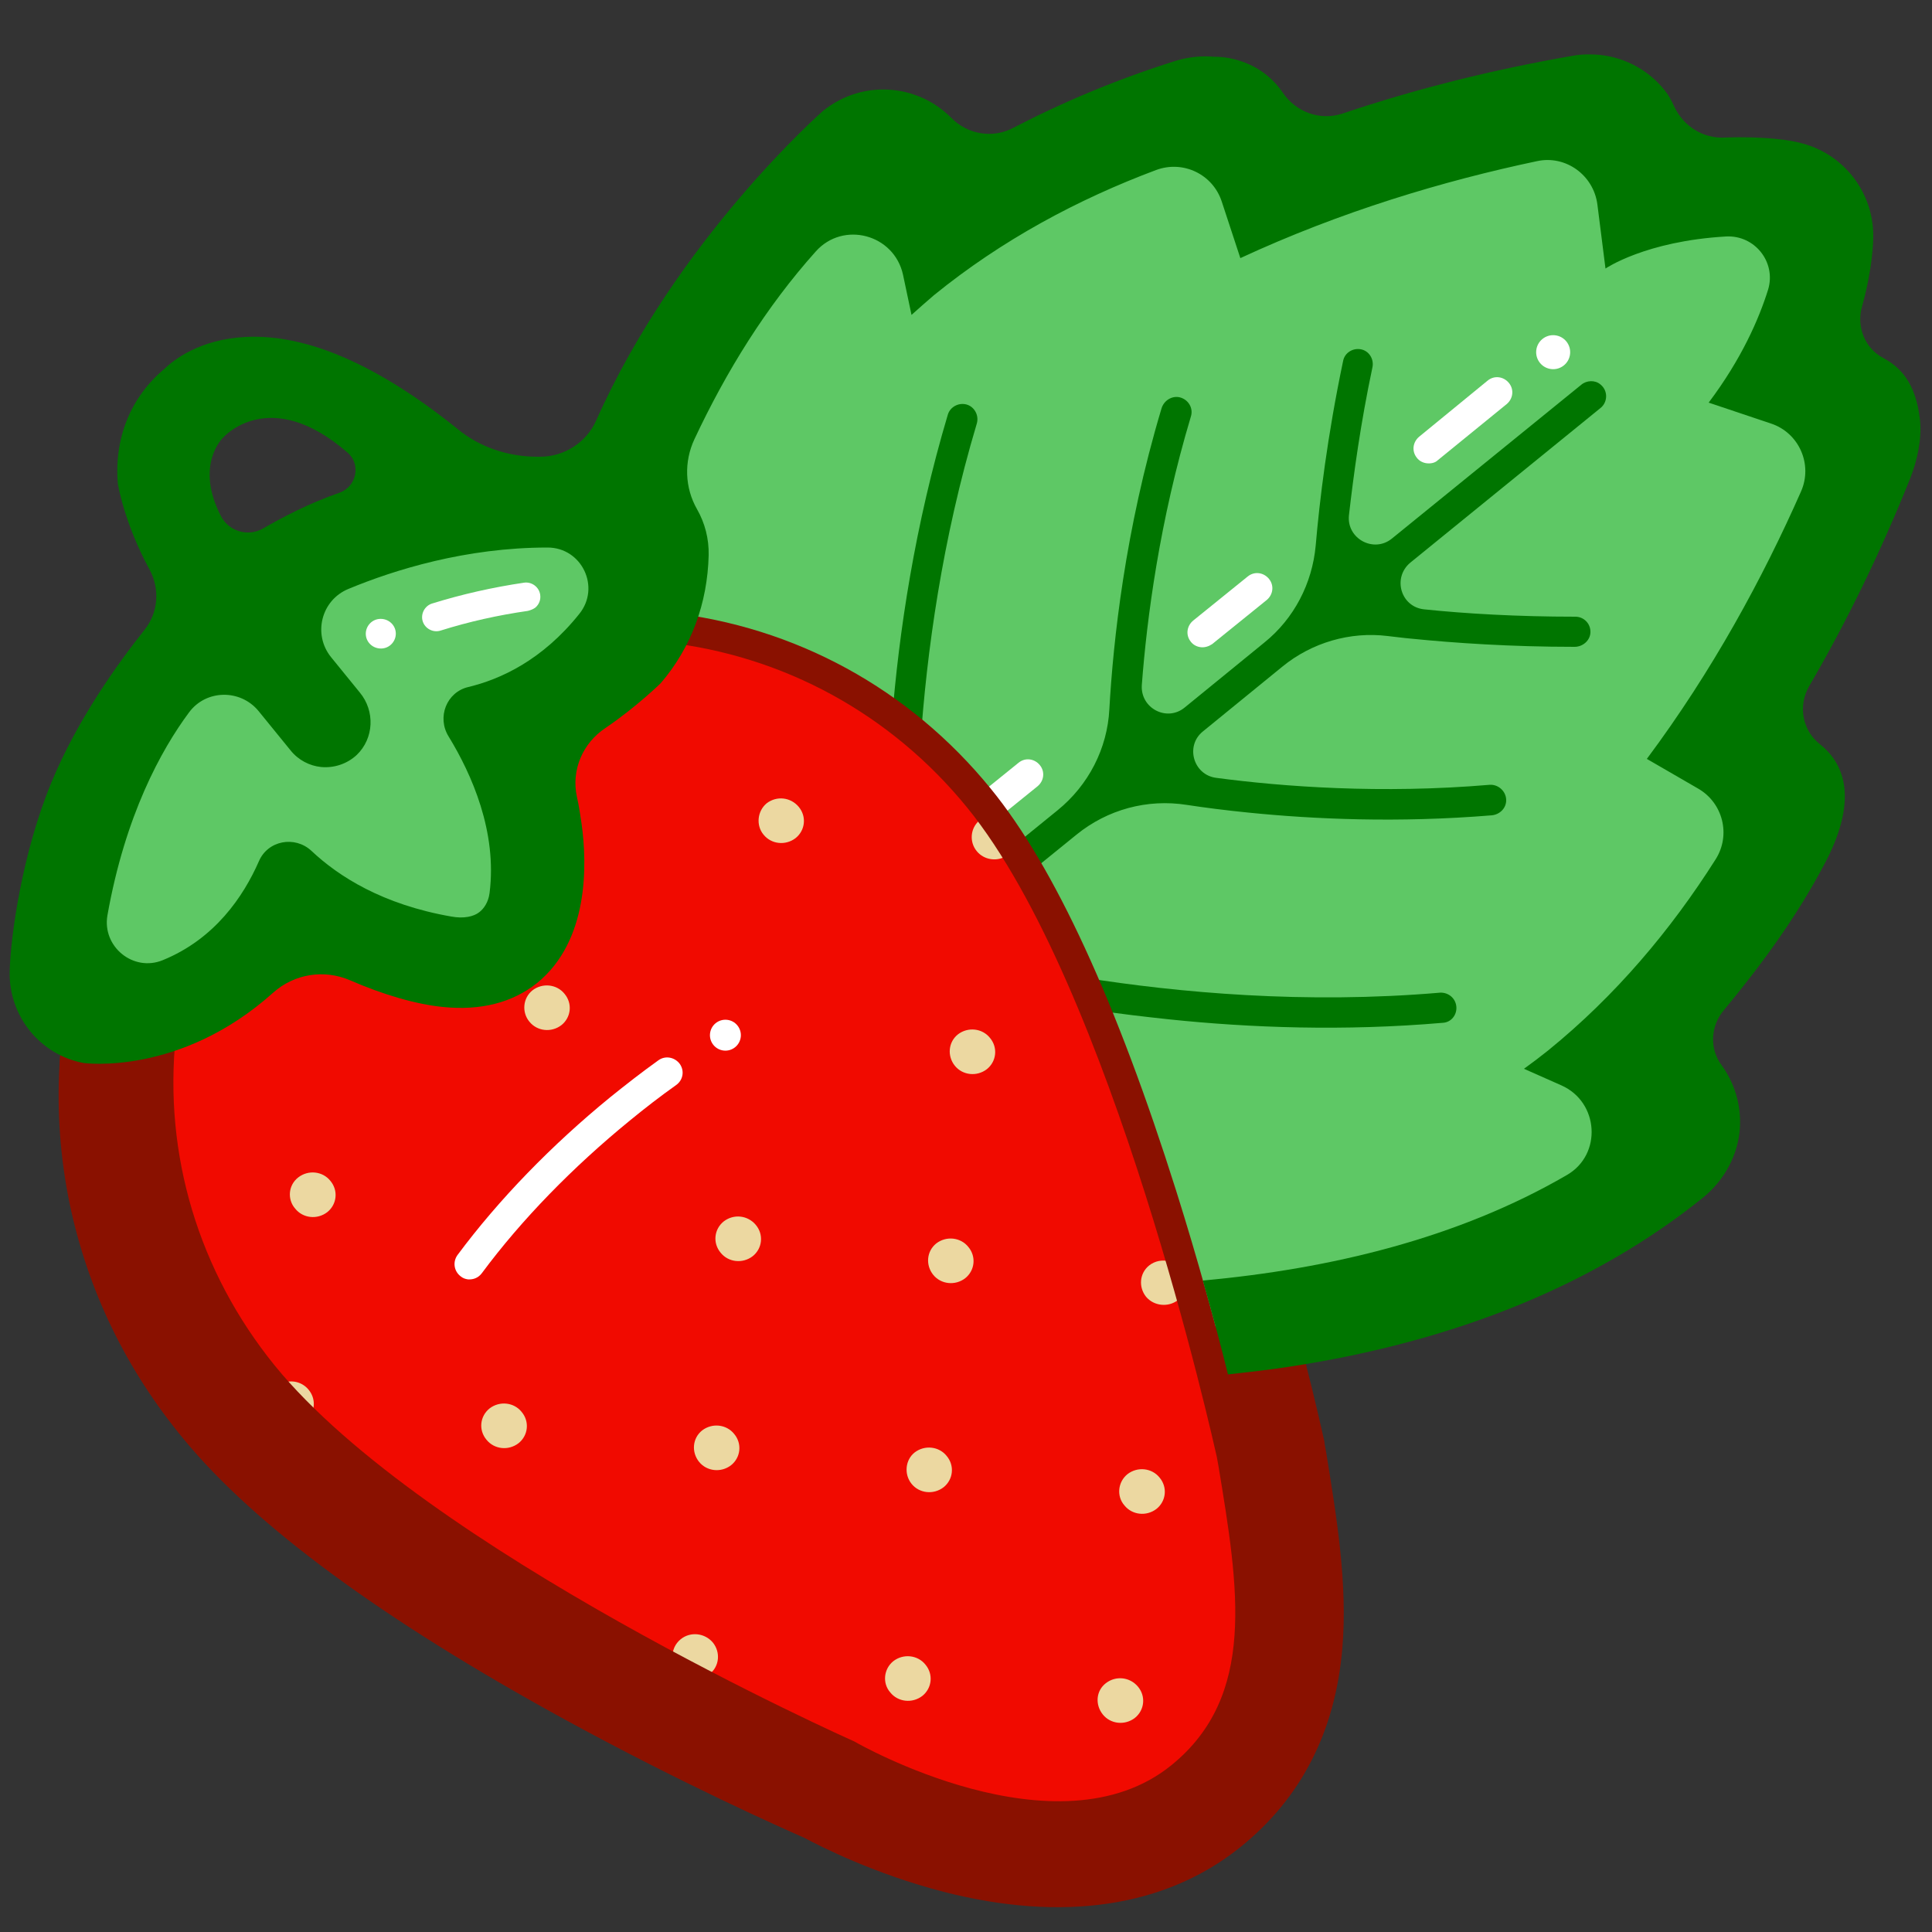 <?xml version="1.0" encoding="utf-8"?>
<!-- Generator: Adobe Illustrator 20.0.0, SVG Export Plug-In . SVG Version: 6.00 Build 0)  -->
<svg version="1.1" id="Layer_1" xmlns="http://www.w3.org/2000/svg" xmlns:xlink="http://www.w3.org/1999/xlink" x="0px" y="0px"
	 viewBox="0 0 500 500" style="enable-background:new 0 0 500 500;" xml:space="preserve">
<rect x="0" y="0" width="500" height="500" fill="#333333" stroke="none"/>
<style type="text/css">
	.st0{fill:#292F37;}
	.st1{fill:#577B1D;}
	.st2{fill:#AD2F26;}
	.st3{fill:#264415;}
	.st4{fill:#539243;}
	.st5{fill:#663346;}
	.st6{fill:#246901;}
	.st7{fill:#FFFFFF;}
	.st8{fill:#8A1100;}
	.st9{fill:#5EC865;}
	.st10{fill:#007500;}
	.st11{fill:#FF3D50;}
	.st12{fill:none;stroke:#246901;stroke-linecap:round;stroke-linejoin:round;stroke-miterlimit:10;}
	.st13{fill:none;stroke:#FFFFFF;stroke-linecap:round;stroke-linejoin:round;stroke-miterlimit:10;}
	.st14{fill:#FF3D50;stroke:#CC3248;stroke-miterlimit:10;}
	.st15{fill:none;stroke:#007500;stroke-linecap:round;stroke-linejoin:round;stroke-miterlimit:10;}
	.st16{fill:none;stroke:#264415;stroke-linecap:round;stroke-linejoin:round;stroke-miterlimit:10;}
	.st17{fill:#528B1C;}
	.st18{fill:#20420B;}
	.st19{fill:#314773;}
	.st20{fill:#7389B5;}
	.st21{fill:#528B1C;stroke:#20420B;stroke-linecap:round;stroke-linejoin:round;stroke-miterlimit:10;}
	.st22{fill:none;stroke:#314773;stroke-linejoin:round;stroke-miterlimit:10;}
	.st23{fill:#00FFFF;}
	.st24{fill:#22B473;stroke:#184C28;stroke-width:3;stroke-linecap:round;stroke-linejoin:round;stroke-miterlimit:10;}
	.st25{fill:#2E368E;}
	.st26{fill:#9A0D90;}
	.st27{fill:#161542;}
	.st28{fill:#251749;}
	.st29{fill:none;stroke:#FBA954;stroke-linecap:round;stroke-linejoin:round;stroke-miterlimit:10;}
	.st30{fill:#61303F;}
	.st31{fill:#EEB683;}
	.st32{fill:#1B631A;}
	.st33{fill:#FBA954;}
	.st34{fill:#ECD8A1;}
	.st35{fill:#DC0900;stroke:#184C28;stroke-width:1.701;stroke-miterlimit:10;}
	.st36{fill:none;stroke:#007500;stroke-width:2;stroke-linecap:round;stroke-miterlimit:10;}
	.st37{fill:#F10A00;stroke:#8A1100;stroke-miterlimit:10;}
	.st38{fill:none;stroke:#FFFFFF;stroke-linecap:round;stroke-miterlimit:10;}
	.st39{fill:none;stroke:#007500;stroke-width:3;stroke-linecap:round;stroke-miterlimit:10;}
	.st40{fill:#F10A00;}
	.st41{display:none;fill:#ECD8A1;}
	.st42{fill:#7389B5;stroke:#314773;stroke-miterlimit:10;}
	.st43{fill:none;stroke:#314773;stroke-miterlimit:10;}
	.st44{opacity:0.4;fill:#314773;}
	.st45{fill:#7389B5;stroke:#314773;stroke-linecap:round;stroke-linejoin:round;stroke-miterlimit:10;}
	.st46{fill:#8BA3CD;stroke:#314773;stroke-miterlimit:10;}
	.st47{fill:#5A7098;}
	.st48{fill:none;stroke:#FFFFFF;stroke-width:8;stroke-linecap:round;stroke-linejoin:round;stroke-miterlimit:10;}
	.st49{fill:#FF3D50;stroke:#AD2F26;stroke-miterlimit:10;}
	.st50{fill:#FF3D50;stroke:#CC3248;stroke-width:1.058;stroke-miterlimit:10;}
	.st51{fill:#539243;stroke:#246901;stroke-width:3;stroke-linejoin:round;stroke-miterlimit:10;}
</style>
<path class="st8" d="M44.2,264.8c-0.3,2-0.6,3.9-0.8,5.9c-3.4,30.5,5.7,60.6,25.6,84.7c39.1,47.3,150.3,95.5,151.4,96l0.4,0.2
	c0.5,0.3,53,29.6,83,5.7c22.4-17.9,17.8-45.4,12.6-77.2l-0.4-2.2c-0.9-3.9-27-121.1-64.8-166.7c-22.1-26.7-53.8-41.2-86.2-42.6
	c3.2-5.2,5.1-11,5.6-17.4l11-8.8c0.1,0.3,0.2,0.6,0.3,0.9c12.2,1.9,24.2,5.2,35.5,10c21.2,9,40.2,23.2,54.9,40.9
	c18.2,22,35.6,58.9,51.7,109.7c11.7,36.8,18.3,67.2,18.6,68.5c0.1,0.4,0.2,0.8,0.2,1.2l0.4,2.2c2.7,16.7,5.6,34.1,4.2,50.7
	c-1.8,21.6-10.7,39-26.6,51.7c-19.3,15.4-45.8,19.3-76.6,11.4c-17.8-4.6-31.8-11.7-36.1-14c-5.7-2.5-31.8-14.1-62.3-30.8
	c-46.7-25.6-79.8-49.9-98.3-72.4c-14.9-18-24.8-38.5-29.5-61c-2.4-11.7-3.3-23.8-2.6-35.8c0,0-0.2-4.7,2.8-11.5L44.2,264.8z"/>
<path class="st9" d="M228,342.7c-47.7-4.9-82.7-15-84.1-15.4c-5-1.4-8.5-5.8-8.9-10.9c-0.2-2-3.7-49.4,4.8-107.1
	c5-34.2,13.2-64.9,24.3-91.2c14.2-33.6,33.3-60.4,56.8-79.5c2.6-2.1,5.9-3,9.1-2.7c1,0.1,1.9,0.3,2.9,0.6c4.1,1.4,7.1,4.9,8,9.1
	l2.9,13.6c18.7-13.3,40.3-23.9,64.5-31.5c1.7-0.5,3.4-0.7,5-0.5c4.7,0.5,8.9,3.7,10.5,8.5l4.7,14.2c25-10.3,52.2-18.1,81-23.1
	c1.1-0.2,2.3-0.2,3.4-0.1c2.2,0.2,4.3,1,6.1,2.4c2.7,2,4.5,5.1,4.9,8.4l1.8,14.5c14.4-4.5,25.8-4.4,32.2-3.7
	c2.9,0.3,4.7,0.7,5.2,0.8c5.5,1.4,9.4,6.3,9.4,12c0,1.9-0.4,16.7-11.3,36.4l14.3,4.8c3.2,1.1,5.9,3.5,7.3,6.5
	c1.4,3.1,1.5,6.6,0.3,9.8c-10.7,26.9-23.8,51.6-38.9,73.8l13,7.5c5.9,3.4,7.9,10.9,4.6,16.8c-12.4,22.1-27.1,41-43.9,56.6l12.7,5.6
	c4,1.7,6.7,5.4,7.3,9.7c0.6,4.3-1.1,8.6-4.5,11.3C375.6,346.8,289.8,349,228,342.7z"/>
<path class="st10" d="M262.7,228.9l15.9-12.9c8-6.5,18.3-9.3,28.5-7.7c4.6,0.7,10,1.4,16,2c16.8,1.7,38.7,2.7,63,0.7
	c2-0.2,3.7-1.8,3.7-3.9c0-2.3-2-4.1-4.2-4c-28.2,2.4-53.6,0.5-70.9-1.8c-5.9-0.8-8-8.3-3.4-12l20.6-16.8c7.6-6.2,17.5-9.1,27.2-7.9
	c1.9,0.2,4,0.5,6.3,0.7c11,1.1,25.5,2.1,42.1,2.1c2.1,0,4-1.6,4.1-3.7c0.1-2.3-1.7-4.1-3.9-4.1c-15.1,0-28.6-0.8-39.1-1.9
	c-6.1-0.6-8.3-8.2-3.6-12.1l49.2-40c1.9-1.5,2-4.5,0-6.1c-1.4-1.2-3.6-1.1-5,0.1l-49,39.8c-4.7,3.8-11.7,0-11.1-6
	c1.2-10.5,3-23.8,6.1-38.4c0.4-2.1-0.9-4.2-3-4.6c-2.1-0.4-4.2,0.9-4.6,3c-4.1,19.5-6.1,36.2-7.1,47.8c-0.9,9.8-5.6,18.9-13.3,25.1
	l-20.6,16.8c-4.6,3.8-11.5,0.2-11.1-5.8c1.3-17.3,4.6-42.5,12.7-69.5c0.7-2.2-0.7-4.5-3-5c-2-0.4-4,0.9-4.6,2.9
	c-9.5,31.7-12.5,60.3-13.5,77.8c-0.5,10.2-5.4,19.7-13.4,26.2l-16,13L262.7,228.9z"/>
<path class="st7" d="M369.3,119.9c-1-0.1-2-0.6-2.6-1.4c-1.4-1.7-1.1-4.1,0.6-5.5L385,98.5c1.7-1.4,4.1-1.1,5.5,0.6
	c1.4,1.7,1.1,4.1-0.6,5.5l-17.8,14.5C371.4,119.8,370.3,120,369.3,119.9z"/>
<path class="st7" d="M310.8,167.5c-1-0.1-2-0.6-2.6-1.4c-1.4-1.7-1.1-4.1,0.6-5.5l14.1-11.4c1.7-1.4,4.1-1.1,5.5,0.6
	c1.4,1.7,1.1,4.1-0.6,5.5l-14.1,11.4C312.8,167.3,311.8,167.6,310.8,167.5z"/>
<path class="st7" d="M251.5,215.7c-1-0.1-2-0.6-2.6-1.4c-1.4-1.7-1.1-4.1,0.6-5.5l14.1-11.4c1.7-1.4,4.1-1.1,5.5,0.6
	c1.4,1.7,1.1,4.1-0.6,5.5l-14.1,11.4C253.6,215.5,252.5,215.8,251.5,215.7z"/>
<ellipse transform="matrix(0.103 -0.995 0.995 0.103 269.838 481.442)" class="st7" cx="401.7" cy="91.2" rx="4.4" ry="4.4"/>
<path class="st41" d="M197.7,278.8c2.3,2.3,6,2.3,8.3,0s2.3-5.9,0-8.2c-2.3-2.3-6-2.3-8.3,0C195.4,272.9,195.4,276.6,197.7,278.8z"
	/>
<path class="st41" d="M142.4,333.2c2.3,2.3,6,2.3,8.3,0s2.3-5.9,0-8.2c-2.3-2.3-6-2.3-8.3,0C140.1,327.3,140.1,330.9,142.4,333.2z"
	/>
<path class="st40" d="M306.3,460.2c24.7-19.7,19-50.4,13.6-83.1c0,0-26.3-121-65.6-168.5c-42.4-51.2-118.9-59.1-170.9-17.6
	c-51.1,40.8-60.4,115-17.5,166.8c40.2,48.6,152.9,97.1,152.9,97.1S273.9,486.1,306.3,460.2z"/>
<path class="st10" d="M238.2,192.6c1.6-23.7,5.6-52.9,14.6-83c0.6-2.1-0.6-4.3-2.6-4.9c-2.1-0.6-4.3,0.6-4.9,2.6
	c-8.5,28.5-12.7,56.3-14.5,79.6C233.4,188.7,235.8,190.6,238.2,192.6z"/>
<path class="st10" d="M376.9,260.5c-0.2-2.2-2.1-3.7-4.2-3.6c-35,3-67.7,0-92.3-3.9c1.3,2.8,2.5,5.6,3.7,8.5
	c5.8,0.9,11.9,1.6,18.4,2.3c21,2.2,45.4,3.1,70.9,0.9C375.5,264.6,377.1,262.7,376.9,260.5z"/>
<path class="st34" d="M180.9,378.3c2,2.5,5.7,2.9,8.3,0.9c2.5-2,2.9-5.6,0.8-8.1c-2-2.5-5.7-2.9-8.3-0.9
	C179.2,372.2,178.9,375.8,180.9,378.3z"/>
<path class="st34" d="M197.6,216c2,2.5,5.7,2.9,8.3,0.9c2.5-2,2.9-5.6,0.8-8.1s-5.7-2.9-8.3-0.9C196,209.9,195.6,213.6,197.6,216z"
	/>
<path class="st34" d="M186.5,324.2c2,2.5,5.7,2.9,8.3,0.9c2.5-2,2.9-5.6,0.8-8.1s-5.7-2.9-8.3-0.9
	C184.8,318.1,184.4,321.7,186.5,324.2z"/>
<path class="st34" d="M137,264.4c2,2.5,5.7,2.9,8.3,0.9c2.5-2,2.9-5.6,0.8-8.1c-2-2.5-5.7-2.9-8.3-0.9
	C135.3,258.3,135,262,137,264.4z"/>
<path class="st34" d="M125.9,372.6c2,2.5,5.7,2.9,8.3,0.9c2.5-2,2.9-5.6,0.8-8.1c-2-2.5-5.7-2.9-8.3-0.9
	C124.2,366.5,123.8,370.1,125.9,372.6z"/>
<path class="st34" d="M76.4,312.8c2,2.5,5.7,2.9,8.3,0.9c2.5-2,2.9-5.6,0.8-8.1c-2-2.5-5.7-2.9-8.3-0.9S74.3,310.4,76.4,312.8z"/>
<path class="st34" d="M247.1,275.8c2,2.5,5.7,2.9,8.3,0.9c2.5-2,2.9-5.6,0.8-8.1c-2-2.5-5.7-2.9-8.3-0.9
	C245.4,269.7,245.1,273.3,247.1,275.8z"/>
<path class="st34" d="M235.9,384c2,2.5,5.7,2.9,8.3,0.9c2.5-2,2.9-5.6,0.8-8.1c-2-2.5-5.7-2.9-8.3-0.9
	C234.3,377.8,233.9,381.5,235.9,384z"/>
<path class="st34" d="M241.5,329.9c2,2.5,5.7,2.9,8.3,0.9c2.5-2,2.9-5.6,0.8-8.1c-2-2.5-5.7-2.9-8.3-0.9
	C239.8,323.8,239.5,327.4,241.5,329.9z"/>
<path class="st34" d="M230.4,438c2,2.5,5.7,2.9,8.3,0.9c2.5-2,2.9-5.6,0.8-8.1c-2-2.5-5.7-2.9-8.3-0.9
	C228.7,431.9,228.3,435.6,230.4,438z"/>
<path class="st34" d="M291,389.6c2,2.5,5.7,2.9,8.3,0.9c2.5-2,2.9-5.6,0.8-8.1c-2-2.5-5.7-2.9-8.3-0.9
	C289.3,383.5,288.9,387.2,291,389.6z"/>
<path class="st34" d="M285.4,443.7c2,2.5,5.7,2.9,8.3,0.9c2.5-2,2.9-5.6,0.8-8.1s-5.7-2.9-8.3-0.9S283.4,441.2,285.4,443.7z"/>
<path class="st7" d="M93.8,167.3c1.3,1.7,3.7,2.1,5.5,0.9c1.7-1.2,2.1-3.6,0.9-5.4c-1.3-1.7-3.7-2.1-5.5-0.9
	C92.9,163.2,92.5,165.6,93.8,167.3z"/>
<path class="st34" d="M296.6,335.6c-2-2.5-1.7-6.1,0.8-8.1c1.5-1.2,3.4-1.5,5.1-1.1c1,3.3,1.9,6.5,2.8,9.6c-0.2,0.2-0.3,0.3-0.5,0.5
	C302.3,338.4,298.6,338,296.6,335.6z"/>
<path class="st34" d="M252.8,220.3c-2-2.4-1.7-6,0.7-8c2.3,2.9,4.5,6.1,6.6,9.4C257.8,223,254.6,222.5,252.8,220.3z"/>
<path class="st34" d="M176.2,424.2c2.5-2,6.2-1.6,8.3,0.9c2,2.5,1.7,6.1-0.8,8.1c-0.2,0.1-0.4,0.3-0.6,0.4c-2.9-1.5-5.9-3-9-4.6
	C173.9,427.2,174.7,425.4,176.2,424.2z"/>
<path class="st34" d="M79.9,359.7c1.8,2.2,1.7,5.2,0,7.3c-2.9-2.8-5.6-5.5-8.1-8.3C74.3,356.8,77.9,357.2,79.9,359.7z"/>
<g>
	<path class="st7" d="M137.4,161.6c1-0.7,1.6-1.9,1.5-3.2c-0.1-2-1.9-3.5-3.9-3.4c-8.1,0.5-16.3,1.6-24.2,3.4
		c-2,0.4-3.2,2.4-2.8,4.3c0.5,2,2.4,3.2,4.4,2.7c7.5-1.7,15.2-2.8,23-3.2C136.1,162.2,136.8,162,137.4,161.6z"/>
</g>
<g>
	<path class="st8" d="M265.5,473.4c-5.1-0.5-10.4-1.5-16-3c-17-4.5-30.1-11.8-31.9-12.9c-2.5-1.1-29.6-13.3-60.8-30.8
		c-44-24.7-74.8-47.7-91.7-68.4c-21.1-25.9-30.8-58.2-27.3-91c3.4-32.4,19.2-61.6,44.5-82.2c25.3-20.6,57.2-30,89.8-26.7
		c0.3,0,0.5,0.1,0.8,0.1c32.9,3.6,62.5,19.8,83.5,45.6c16.5,20.2,32.6,55.3,48,104.1c11.4,36.2,18.1,66.9,18.2,67.2l0,0.2l0.4,2.3
		c5.4,33,10.6,64.2-14.9,84.9l0,0C297.2,471.5,282.7,475.1,265.5,473.4z M171.3,166.1c-30.6-3.2-60.4,5.7-84.1,25
		c-23.7,19.3-38.5,46.6-41.7,77c-3.2,30.7,5.9,61,25.6,85.3c38.8,47.7,148.7,96.7,149.8,97.2l0.4,0.2c0.5,0.3,52.4,30,81.9,6
		c22-17.9,17.4-45.6,12.1-77.6l-0.4-2.2c-0.9-3.9-27.1-121.9-64.6-168c-19.7-24.2-47.5-39.4-78.3-42.8
		C171.8,166.1,171.6,166.1,171.3,166.1z"/>
</g>
<g>
	<path class="st7" d="M121.1,331.1c-0.7-0.1-1.3-0.3-1.9-0.8c-1.7-1.3-2.1-3.7-0.8-5.5c10.7-14.4,24.4-28.5,39.6-40.9
		c4.1-3.3,8.2-6.5,12.4-9.5c1.8-1.3,4.2-0.8,5.5,0.9c1.3,1.8,0.9,4.2-0.9,5.5c-4.1,2.9-8.1,6-12,9.2c-14.7,12-28,25.6-38.3,39.5
		C123.8,330.7,122.5,331.2,121.1,331.1z"/>
</g>
<path class="st9" d="M27.5,264.1c-1.2-0.1-2.5-0.3-3.7-0.5c-5.6-1.1-9.7-6-9.5-11.8c0.1-7.2,2.7-27.6,9.9-44.8
	c7-16.8,17.2-32.9,26.8-42.2c2.5-2.4,5.9-3.6,9.4-3.2c0.6,0.1,1.3,0.2,1.9,0.4l2.2,0.6l-0.1-2.3c-0.3-4.1,1.7-8.1,5.1-10.4
	c11-7.5,28.9-14.2,46.7-17.6c13.7-2.6,29.7-2.4,40-1.3c2.3,0.2,4.3,0.5,5.9,0.8c5.6,1.1,9.7,6,9.6,11.7c-0.3,17.1-10.2,31-28,39
	c-4.9,2.2-9.8,3.7-13.9,4.7c12,20.7,13.6,48.5,1.9,58c-3.9,3.2-9.1,4.4-15.8,3.7c-11.5-1.2-28.9-8.3-40.5-17.8
	c-1.7,3.6-3.9,7.7-6.9,11.9C57.8,258.3,43.3,265.7,27.5,264.1z"/>
<path class="st10" d="M487.3,92.6c-4.7-2.5-6.9-8.1-5.4-13.3c2.8-10.1,2.9-16.9,2.9-18.3c0-11.4-7.8-21.3-18.8-24
	c-1.1-0.3-3.4-0.8-6.9-1.1c-3.2-0.3-7.5-0.5-12.7-0.3c-5.6,0.3-10.7-2.9-13.1-8c-0.9-2-1.7-3.2-1.7-3.2c-4.3-6-10.8-9.5-17.6-10.2
	c-2.2-0.2-4.5-0.2-6.8,0.2c-20.8,3.6-40.8,8.6-59.8,15c-5.8,1.9-12-0.4-15.4-5.4c-6.7-9.8-17.6-9.3-17.6-9.3c-3.3-0.3-6.6,0-10,1
	c-15,4.7-29.1,10.6-42.2,17.4c-5.3,2.8-11.8,1.7-16-2.6c-2.6-2.6-5.8-4.7-9.3-5.9c-1.9-0.7-3.8-1.1-5.7-1.3
	c-6.5-0.7-13,1.2-18.2,5.4c0,0-37.8,33.1-58.7,80.1c-2.5,5.7-8.3,9.4-14.5,9.4c-0.2,0-0.4,0-0.7,0c-7.5,0-14.9-2.4-20.7-7.2
	C97.9,94.5,79.5,86.4,63.6,87.2c-11.9,0.6-18.6,5.9-21.1,8.3c-8.7,7.3-13,17.9-12,29.7c0,0,1.6,10.1,8.2,22.2
	c2.7,5,2.3,11.1-1.3,15.6c-6.7,8.4-17.4,23.2-24.1,39.5c-7.5,18.1-10.6,39.7-10.8,49.1C2.3,263,10.4,273,21.6,275.1
	c0,0,24.9,3.5,49.1-18.2c5.5-4.9,13.2-6.1,19.9-3.2c8.5,3.7,17,6.2,24,6.9c9.8,1,18-1.1,24.4-6.2c13.4-10.9,13-30.6,11.5-41.3
	c-0.3-1.9-0.6-4.3-1.2-6.9c-1.5-6.9,1.5-13.9,7.4-17.8c8.1-5.5,14.3-11.6,14.3-11.6c7.9-9.2,12.1-20.7,12.4-33.1
	c0.1-4.3-1-8.4-3-11.9c-3.2-5.6-3.4-12.3-0.7-18.1c8.3-17.7,18.6-34.3,31.4-48.6c7.1-8,20.3-4.5,22.6,6l2.2,10.4
	c1.9-1.7,3.8-3.4,5.8-5.1c17.6-14.3,37.2-24.8,57.5-32.4c7-2.6,14.7,1.1,17,8.2l4.8,14.6c26.1-12.1,52.6-20,76.8-25.1
	c7.4-1.6,14.6,3.6,15.6,11.2l2.1,16.6c0,0,10.3-7.1,31.2-8.3c7.4-0.4,13,6.6,10.9,13.7c-2.4,7.7-6.9,18-15.4,29.3l16.1,5.4
	c7.3,2.4,10.9,10.6,7.8,17.6c-9.9,22.4-22.9,46.4-39.9,69.2l13.3,7.7c6.4,3.7,8.5,12,4.5,18.3c-11.6,18.3-25.9,35.3-43.4,49.5
	c-2,1.6-4.1,3.2-6.2,4.7l9.7,4.3c9.7,4.3,10.6,17.9,1.4,23.2c-28.2,16.4-61.3,24.3-94.2,27.3c2.6,9.1,4.8,17.4,6.5,24.3
	c5.4-0.6,10.7-1.2,15.9-2c43.3-6.6,79.3-21.4,107.1-43.8c5.5-4.5,9.1-11.1,9.5-18.2c0.3-6-1.5-11.6-4.8-16.1c-3.1-4.2-2.8-10,0.5-14
	c9.7-11.7,19.1-24.4,26.6-38.8c8.7-16.9,4.1-25.7-1.6-30.2c-4.6-3.6-5.7-10-2.8-15c9.8-16.8,18.6-34.9,26.2-53.9
	c1.8-4.6,3-10.1,2.5-15C495.8,99,491.8,95,487.3,92.6z M87.9,127.5c-8.1,2.8-15,6.5-19.7,9.2c-3.9,2.3-8.9,0.9-11-3.1
	c-6.9-13.3,0.5-20.3,0.5-20.3s11.9-13.8,32.2,3.8C93.5,120.1,92.3,125.9,87.9,127.5z M48.9,184.4c4.4-6,13.3-6.1,18-0.4l8.3,10.2
	c2,2.5,4.9,4,7.9,4.3c3.2,0.3,6.6-0.7,9.2-3.1c4.5-4.3,4.8-11.4,0.8-16.2l-7.4-9.1c-4.8-5.9-2.6-14.8,4.5-17.7
	c11.8-4.9,30.3-10.7,51.5-10.7c8.9,0,13.8,10.3,8.2,17.2c-9.6,12-20.4,16.9-28.7,18.9c-5.6,1.3-8.2,7.8-5.1,12.8
	c6,9.8,12.6,24.7,10.6,40.5c-0.3,2.4-1.5,4.1-2.7,5c-1.4,1.1-4,1.7-7.2,1.1c-17.8-3.1-29.2-10.4-36.2-17c-4.3-4-11.3-2.7-13.6,2.7
	c-4,9.1-11.4,20.1-24.9,25.6c-7.6,3.1-15.7-3.5-14.3-11.6C32.4,211,41.7,194.1,48.9,184.4z"/>
<ellipse transform="matrix(0.103 -0.995 0.995 0.103 -98.05 426.984)" class="st7" cx="187.6" cy="267.8" rx="4" ry="4"/>
<path class="st7" d="M95.6,166.5c1.4,1.6,3.9,1.8,5.5,0.4c1.6-1.4,1.8-3.8,0.4-5.4c-1.4-1.6-3.9-1.8-5.5-0.4
	C94.4,162.5,94.2,164.9,95.6,166.5z"/>
<g>
	<path class="st7" d="M138.6,157.2c0.9-0.8,1.4-2,1.2-3.3c-0.3-2-2.2-3.4-4.2-3.1c-8.1,1.2-16.1,3-23.8,5.4c-1.9,0.6-3,2.7-2.4,4.6
		c0.6,1.9,2.7,3,4.6,2.4c7.3-2.3,14.9-4,22.6-5.1C137.4,157.9,138.1,157.6,138.6,157.2z"/>
</g>
</svg>